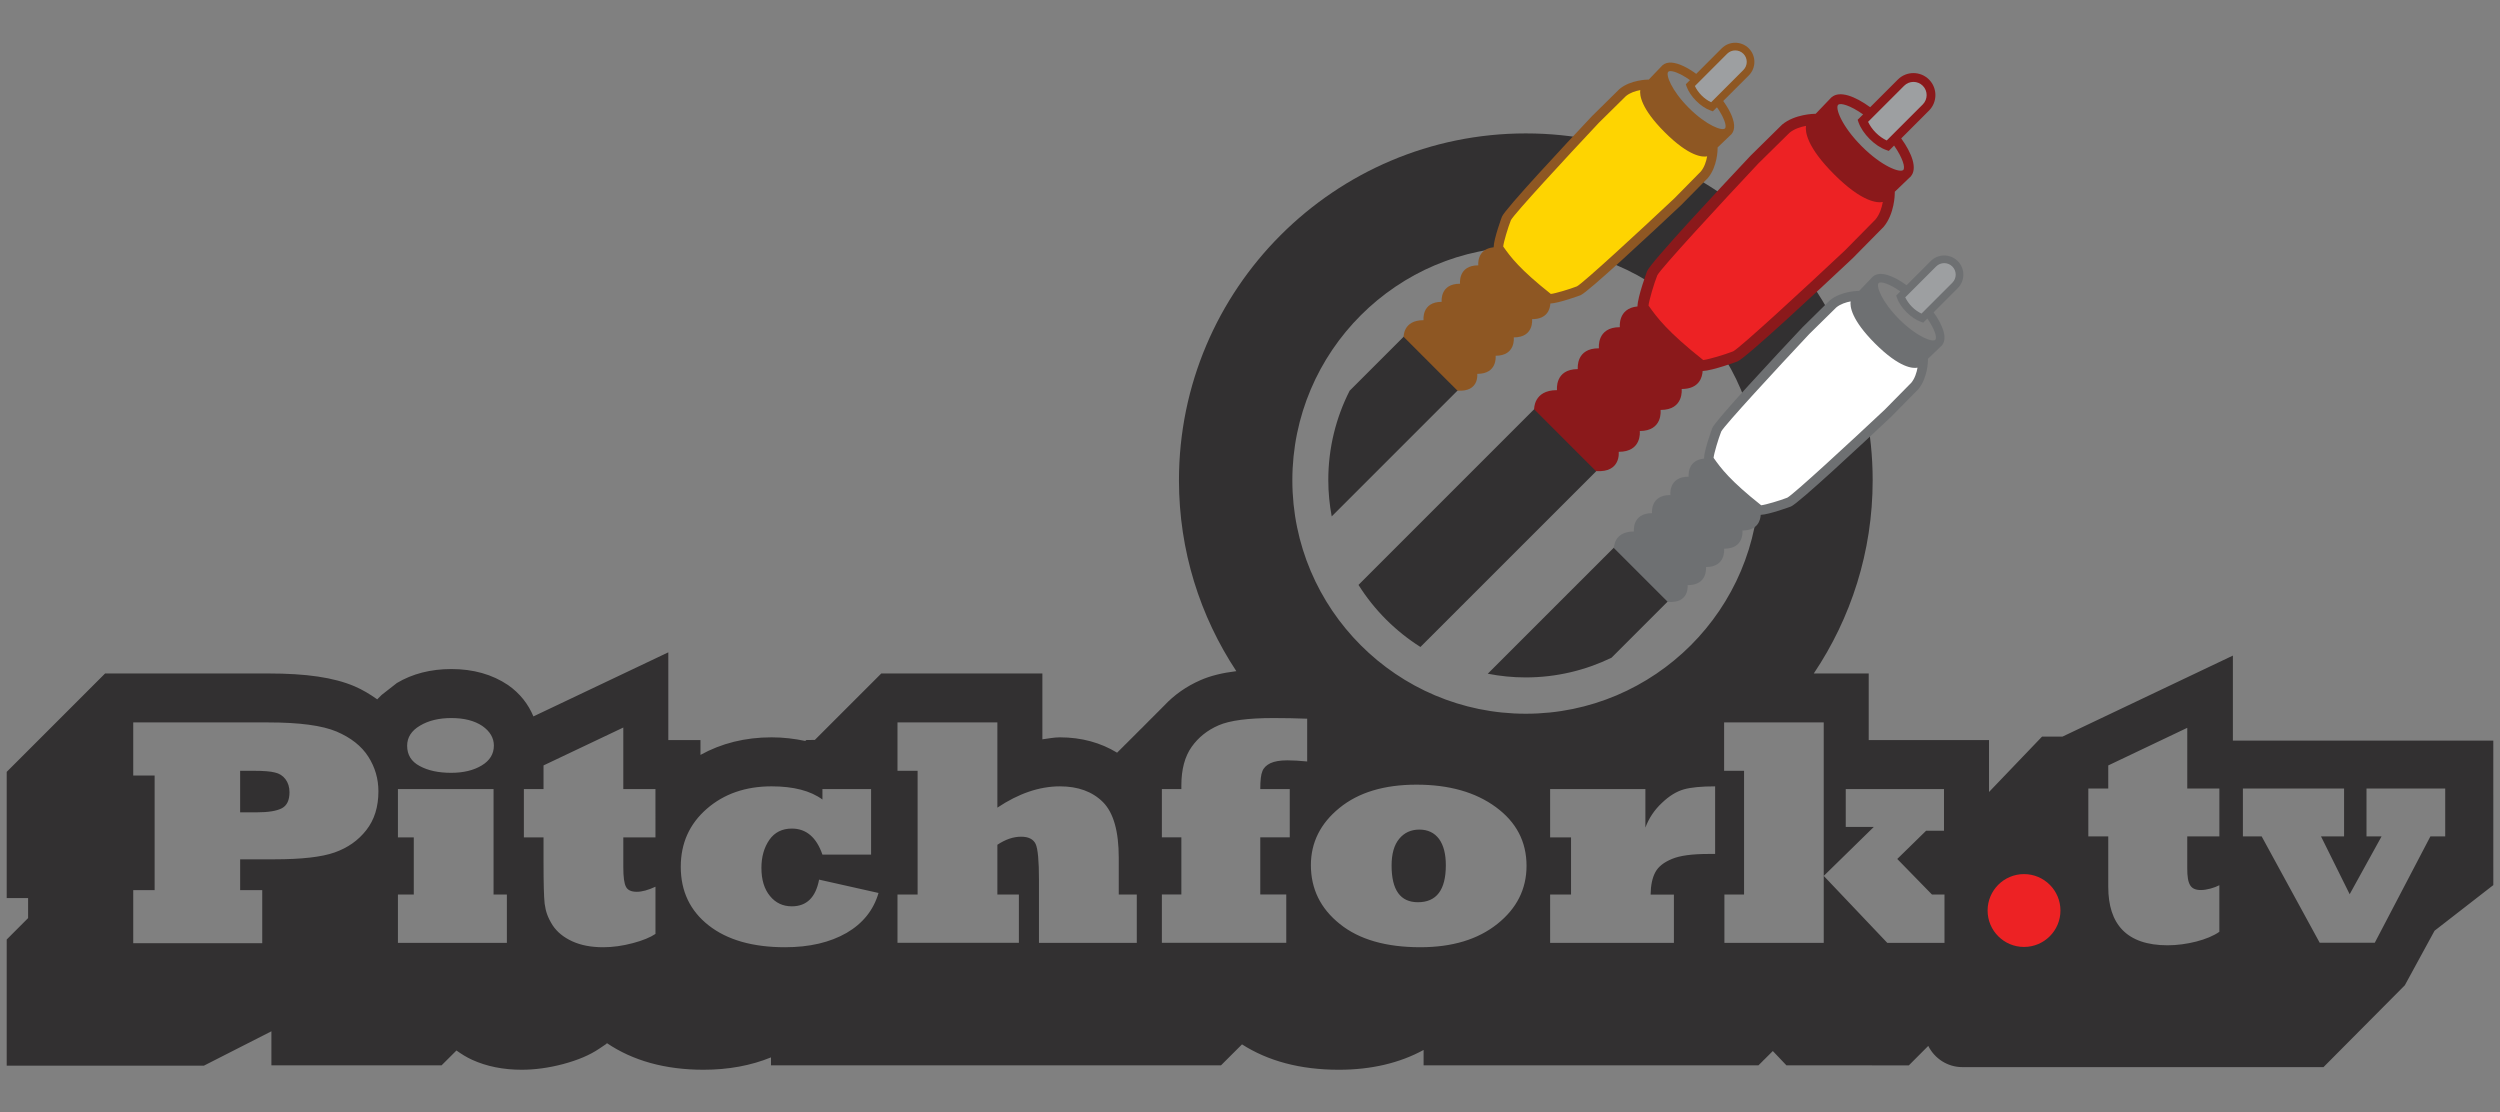 <?xml version="1.0" encoding="utf-8"?>
<!-- Generator: Adobe Illustrator 16.0.4, SVG Export Plug-In . SVG Version: 6.00 Build 0)  -->
<!DOCTYPE svg PUBLIC "-//W3C//DTD SVG 1.1//EN" "http://www.w3.org/Graphics/SVG/1.1/DTD/svg11.dtd">
<svg version="1.1" id="Layer_1" xmlns="http://www.w3.org/2000/svg" xmlns:xlink="http://www.w3.org/1999/xlink" x="0px" y="0px"
	 width="400px" height="178px" viewBox="0 111.5 400 178" enable-background="new 0 111.5 400 178" xml:space="preserve">
<rect x="0" y="111.5" width="400" height="178" fill="#808080" stroke="none"/>
<g>
	<path fill="#9D9FA1" d="M312.678,153.729c-0.955-0.957-2.506-0.957-3.465,0l-5.248,5.249c0.229,0.643,0.705,1.386,1.396,2.074
		c0.686,0.689,1.432,1.168,2.068,1.392l5.248-5.25C313.633,156.238,313.633,154.687,312.678,153.729z"/>
	<g>
		<g>
			<path fill="#323031" d="M43.974,235.099c-0.672-0.183-1.814-0.271-3.433-0.271h-2.118v6.646h2.652
				c1.851,0,3.193-0.217,4.034-0.658c0.809-0.436,1.211-1.289,1.211-2.558c0-0.822-0.219-1.524-0.654-2.099
				C45.243,235.604,44.681,235.248,43.974,235.099z M357.262,230c0-2.291,0-13.605,0-13.605l-27.252,12.956h-3.277l-8.492,8.869
				c0-4.177,0-8.313,0-8.313h-0.006v-0.002l-0.014,0.002h-19.227c0-2.966,0-10.65,0-10.65h-8.791
				c5.941-8.842,9.424-19.479,9.424-30.908c0-30.606-24.896-55.503-55.496-55.503c-30.607,0-55.497,24.897-55.497,55.503
				c0,11.273,3.385,21.767,9.179,30.536c-2.281,0.28-4.16,0.749-5.718,1.433c-2.243,0.977-4.218,2.354-5.845,4.1
				c0.092-0.09-0.162,0.16-0.162,0.16c0.084-0.08-0.054,0.054-0.054,0.054c-0.052,0.053-0.32,0.329-0.32,0.329
				c0.132-0.139-0.108,0.102-0.108,0.102c0.098-0.102-0.137,0.139-0.154,0.155c-0.036,0.039-0.217,0.222-0.217,0.222l0.191-0.195
				l-0.302,0.301c0.088-0.088-0.05,0.046-0.05,0.046c-0.038,0.038-0.117,0.118-0.187,0.192l-1.056,1.053
				c-0.043,0.043-0.032,0.031-0.032,0.031c-0.018,0.02-0.327,0.334-0.335,0.342c-0.11,0.108-0.269,0.265-0.27,0.271
				c-0.014,0.011-0.039,0.037-0.062,0.062c-0.037,0.037-0.085,0.086-0.134,0.134c-0.04,0.041-0.452,0.478-0.452,0.478l0.312-0.339
				l-0.312,0.313c0.091-0.098-0.162,0.158-0.162,0.158c0.085-0.09-0.109,0.107-0.109,0.107l-0.426,0.426l-0.146,0.152
				c-0.052,0.052-0.3,0.299-0.315,0.312c-0.093,0.094-0.452,0.453-0.452,0.453c0.09-0.093-0.129,0.125-0.151,0.146
				c-0.049,0.051-0.226,0.232-0.226,0.232l0.143-0.151l-0.511,0.522l0.193-0.203l-0.303,0.312c0.003-0.015,0.003-0.015,0.003-0.015
				c-0.038,0.035-0.171,0.17-0.171,0.17c-0.05,0.054-0.319,0.332-0.319,0.332c0.134-0.146-0.107,0.099-0.107,0.099
				c0.068-0.069-0.111,0.11-0.111,0.11l-0.192,0.195l0.071-0.078l-0.206,0.211l0.043-0.045l-0.329,0.327
				c0.005-0.011,0.015-0.017,0.015-0.017l-0.019,0.02c-0.01,0.01-0.02,0.021-0.026,0.025c-2.62-1.6-5.707-2.454-9.142-2.454
				c-0.918,0-1.868,0.188-2.811,0.317c0-2.961,0-10.536,0-10.536h-25.775l-10.632,10.63l-1.381,0.021c0,0-0.123,0.121-0.147,0.146
				c-1.698-0.354-3.486-0.58-5.396-0.58c-4.247,0-8.044,0.966-11.374,2.811c0-1.187,0-2.377,0-2.377s-5.044,0-5.145,0
				c0-3.252,0-14.035,0-14.035L100.347,219c0,0-11.288,5.363-15.001,7.125c-0.807-1.939-2.132-3.672-4.057-5.016
				c-2.545-1.712-5.573-2.561-9.07-2.561c-3.306,0-6.24,0.755-8.72,2.236c0,0.008-2.426,1.896-2.426,1.896
				c-0.091,0.088-0.63,0.627-0.63,0.627c-0.026,0.028-0.042,0.044-0.054,0.058c-0.023,0.023-0.01,0.01-0.001,0
				c-0.003,0.004-0.017,0.016-0.03,0.031c-1.129-0.797-2.323-1.535-3.678-2.109c-3.306-1.395-7.66-2.032-13.731-2.032H16.815
				L1.073,234.998v20.193c0,0,2.119,0,3.423,0v3.204c-0.981,0.987-3.423,3.427-3.423,3.427v20.188h31.543
				c0,0,6.071-3.087,10.809-5.503c0,0.155,0,5.448,0,5.448H70.65c0,0,2.337-2.33,2.381-2.375c0.784,0.556,1.601,1.074,2.513,1.49
				c2.325,1.057,4.984,1.59,7.916,1.59c2.137,0,4.364-0.308,6.619-0.903c2.396-0.642,4.283-1.443,5.783-2.457l1.14-0.767
				c-0.004,0-0.004,0-0.004-0.006c0-0.033,0.089-0.095,0.123-0.115c4.1,2.77,9.248,4.248,15.441,4.248
				c4.012,0,7.622-0.682,10.795-1.979c0,0.505,0,1.271,0,1.271h72.003c0,0,3.336-3.326,3.36-3.354
				c4.131,2.644,9.279,4.062,15.488,4.062c5.205,0,9.738-1.078,13.566-3.168c0,1.224,0,2.463,0,2.463h53.576l0.645-0.64l0.156-0.167
				l0.166-0.156c0,0,1.312-1.314,1.332-1.328c0.307,0.326,2.178,2.291,2.178,2.291h13.693v0.006h5.883l0.096-0.09l3.02-3.026
				c1.008,2.005,3.062,3.394,5.465,3.394l0.014,0.006h57.752l13.018-13.099l4.756-8.729l9.404-7.303V230H357.262z M58.616,244.308
				c-1.283,1.654-2.982,2.849-5.094,3.59c-2.074,0.73-5.279,1.091-9.609,1.091h-5.489v4.93h3.534v8.492h-20.64v-8.492h3.422v-18.332
				h-3.422v-8.499h21.63c4.969,0,8.604,0.493,10.903,1.46c2.299,0.982,3.989,2.318,5.072,4.01c1.082,1.688,1.623,3.543,1.623,5.557
				C60.545,240.603,59.901,242.668,58.616,244.308z M67.195,227.607c1.353-0.812,3.027-1.219,5.022-1.219
				c2.052,0,3.7,0.425,4.951,1.264c1.231,0.859,1.852,1.913,1.852,3.144c0,1.333-0.644,2.389-1.93,3.168
				c-1.301,0.792-2.941,1.187-4.924,1.187c-2.011,0-3.685-0.361-5.021-1.09c-1.337-0.708-2.002-1.788-2.002-3.24
				C65.145,229.484,65.826,228.414,67.195,227.607z M81.101,262.354H63.669v-7.732h2.537v-9.137h-2.537v-7.736h15.3v16.873h2.131
				V262.354z M104.874,245.479h-5.144v4.788c0,1.562,0.142,2.604,0.431,3.132c0.271,0.524,0.847,0.788,1.723,0.788
				c0.828,0,1.824-0.269,2.99-0.812v7.551c-0.826,0.559-2.028,1.052-3.602,1.472c-1.658,0.441-3.246,0.66-4.768,0.66
				c-1.912,0-3.552-0.312-4.922-0.94c-1.404-0.639-2.46-1.502-3.172-2.588c-0.391-0.623-0.675-1.193-0.862-1.711
				c-0.186-0.517-0.322-1.088-0.407-1.738c-0.118-1.112-0.176-3.271-0.176-6.467v-4.135H83.82v-7.73h3.144v-3.781l12.765-6.062
				v9.846h5.144V245.479z M135.443,260.771c-2.657,1.524-5.933,2.287-9.839,2.287c-5.169,0-9.246-1.166-12.218-3.495
				c-2.971-2.333-4.463-5.456-4.463-9.374c0-3.771,1.387-6.858,4.161-9.278c2.754-2.396,6.209-3.596,10.365-3.596
				c3.516,0,6.231,0.705,8.14,2.108v-1.675h7.784v10.49h-7.784c-0.961-2.776-2.596-4.166-4.895-4.166
				c-1.554,0-2.754,0.602-3.596,1.801c-0.847,1.232-1.271,2.727-1.271,4.48c0,1.911,0.458,3.412,1.372,4.51
				c0.894,1.101,2.063,1.649,3.495,1.649c2.369,0,3.821-1.429,4.361-4.272l9.508,2.135
				C139.769,257.113,138.061,259.246,135.443,260.771z M181.889,262.354h-15.653v-10.061c0-3.061-0.177-4.982-0.531-5.754
				c-0.375-0.777-1.148-1.166-2.328-1.166c-1.236,0-2.496,0.428-3.796,1.289v7.963h3.443v7.729h-19.425v-7.73h3.22v-19.795h-3.22
				v-7.741h15.981v13.636c3.397-2.271,6.734-3.407,10.011-3.407c2.89,0,5.178,0.834,6.868,2.505c1.698,1.694,2.543,4.678,2.543,8.95
				v5.856h2.885v7.727H181.889z M244.131,150.991c20.592,0,37.348,16.758,37.348,37.356c0,20.594-16.756,37.35-37.348,37.35
				c-20.6,0-37.355-16.756-37.355-37.35C206.775,167.748,223.531,150.991,244.131,150.991z M209.152,233.336
				c-1.205-0.119-2.26-0.182-3.176-0.182c-1.16,0-2.066,0.155-2.713,0.459c-0.652,0.318-1.086,0.748-1.285,1.291
				c-0.221,0.506-0.334,1.455-0.334,2.844h4.717v7.729h-4.717v9.136h4.158v7.739H185.9v-7.739h3.118v-9.136H185.9v-7.729h3.118
				v-0.586c0-2.558,0.551-4.619,1.649-6.168c1.082-1.521,2.519-2.666,4.307-3.442c1.771-0.774,4.698-1.163,8.775-1.163
				c1.826,0,3.629,0.035,5.4,0.104v6.844H209.152z M239.576,259.328c-3.111,2.485-7.221,3.729-12.324,3.729
				c-5.514,0-9.812-1.243-12.889-3.729c-3.082-2.465-4.621-5.604-4.621-9.407c0-3.614,1.518-6.666,4.568-9.149
				c3.045-2.484,7.152-3.726,12.33-3.726c5.211,0,9.445,1.198,12.707,3.599c3.27,2.398,4.898,5.528,4.898,9.38
				C244.246,253.742,242.691,256.841,239.576,259.328z M274.42,248.133h-1.066c-2.6,0-4.537,0.256-5.805,0.783
				c-1.322,0.539-2.215,1.244-2.688,2.121c-0.494,0.91-0.744,2.113-0.762,3.599h3.727v7.718H248.02v-7.732h3.346v-9.137h-3.346
				v-7.736h15.242v6.166c0.572-1.534,1.463-2.855,2.666-3.971c1.146-1.096,2.311-1.812,3.492-2.147c1.137-0.321,2.803-0.48,5-0.48
				V248.133L274.42,248.133z M311.115,262.354h-9.154l-10.164-10.71v10.71h-15.893v-7.73h3.145v-19.795h-3.191v-7.741h15.939v24.558
				l8.012-7.837h-4.488v-6.06h15.719v6.67h-2.863l-4.615,4.516l5.551,5.688h2.006v7.732H311.115z M355.096,245.324h-5.137v5.086
				c0,2.625,0.512,3.496,2.205,3.496c0.877,0,2.162-0.357,2.932-0.771v7.452c-1.799,1.285-5.295,2.16-8.273,2.16
				c-6.574,0-9.502-3.396-9.502-9.35v-8.074h-3.189v-7.66h3.189v-3.694l12.641-6.019v9.713h5.137v7.66H355.096z M391.229,245.324
				h-2.365l-8.896,17.01h-8.82l-9.281-17.01h-3.002v-7.66h16.188v7.66h-3.691l4.586,9.252l5.104-9.252h-2.412v-7.66h12.594v7.66
				H391.229z M227.098,244.234c-1.338,0-2.414,0.491-3.223,1.473c-0.812,0.979-1.221,2.404-1.221,4.281
				c0,3.918,1.404,5.869,4.215,5.869c2.975,0,4.465-1.971,4.465-5.922c0-1.803-0.363-3.208-1.088-4.206
				C229.502,244.736,228.447,244.234,227.098,244.234z M183.095,227.572c0.014-0.015,0.023-0.022,0.037-0.037
				c0.033-0.032,0.058-0.059,0.058-0.059L183.095,227.572z M224.791,165.168l-8.852,8.851c-2.176,4.289-3.412,9.14-3.412,14.282
				c0,1.991,0.193,3.935,0.547,5.823l20.338-20.338L224.791,165.168z M227.27,215.015l28.32-28.312l-9.928-9.927l-28.303,28.309
				C219.877,209.089,223.27,212.488,227.27,215.015z M244.109,219.888c4.924,0,9.578-1.144,13.734-3.151l9.199-9.199l-8.621-8.619
				l-20.379,20.375C240.008,219.68,242.033,219.888,244.109,219.888z"/>
		</g>
	</g>
	<path fill="#ED2224" d="M318.016,257.186c0-3.221,2.609-5.831,5.824-5.831c3.219,0,5.832,2.61,5.832,5.831
		c0,3.215-2.613,5.825-5.832,5.825C320.625,263.011,318.016,260.4,318.016,257.186z"/>
	<g>
		<path fill="#FED401" d="M274.049,135.313l-10.326-10.315c0,0-2.537,0.017-4.115,1.332l-4.34,4.282c0,0-13.809,14.678-14.24,15.833
			c-0.449,1.133-1.408,4.212-1.277,4.737c1.27,1.819,2.754,3.891,8.115,8.117c0.523,0.133,3.607-0.829,4.74-1.278
			c1.152-0.435,15.826-14.239,15.826-14.239l4.287-4.345c1.314-1.573,1.33-4.11,1.33-4.11l-10.314-10.328"/>
		<path fill="#8E5723" d="M268.959,144.339l4.305-4.364c1.521-1.81,1.551-4.527,1.551-4.644l0.002-0.239l2.066-1.98
			c0.027-0.027,0.062-0.047,0.096-0.078c0.02-0.02,0.035-0.044,0.053-0.068l0.018-0.014c0,0,0,0-0.008,0.003
			c1.322-1.509-0.66-4.97-3.355-7.666c-2.697-2.7-6.17-4.684-7.676-3.349c0.006-0.005,0.006-0.017,0.012-0.025l-0.068,0.076
			c-0.004,0.001-0.006,0.004-0.014,0.005c-0.006,0.006-0.01,0.011-0.01,0.016l-2.129,2.22h-0.084
			c-0.117,0.002-2.834,0.033-4.6,1.511c-0.045,0.041-4.389,4.325-4.389,4.325c-4.201,4.465-13.979,14.934-14.42,16.104
			c-0.012,0.027-1.316,3.549-1.326,4.894c-2.766,0.264-2.457,2.888-2.457,2.888c-3.27,0.001-2.92,2.92-2.92,2.92l-0.014,0.024
			c-3.146-0.01-2.945,2.685-2.928,2.893c-3.244,0.014-2.896,2.918-2.896,2.918l-0.014,0.018c-3.275,0-3.17,2.665-3.17,2.665
			l7.057,7.063l1.553,1.544c3.518,0.251,3.166-2.66,3.166-2.66l0.021-0.023c3.184,0,2.932-2.756,2.92-2.895
			c3.242-0.011,2.9-2.91,2.9-2.91l0.014-0.028c3.268,0,2.916-2.916,2.916-2.916c2.496-0.002,2.879-1.698,2.924-2.503
			c1.396-0.06,4.793-1.315,4.83-1.329C254.043,158.295,264.512,148.522,268.959,144.339z M272.703,126.273
			c2.812,2.814,3.727,5.34,3.287,5.778c-0.436,0.44-2.965-0.476-5.775-3.287c-2.816-2.815-3.732-5.344-3.293-5.781
			C267.359,122.543,269.887,123.459,272.703,126.273z M252.305,157.318c-1.158,0.454-3.471,1.143-4.172,1.213
			c-4.98-3.95-6.441-5.909-7.619-7.592c0.059-0.675,0.756-3.031,1.23-4.214c0.504-0.984,8.906-10.086,14.08-15.589
			c0.004,0,4.322-4.261,4.322-4.261c0.658-0.549,1.562-0.824,2.297-0.964c-0.113,0.803,0.1,2.925,3.896,6.731l0.004,0.003
			c3.955,3.952,6.082,4.015,6.801,3.869c-0.137,0.754-0.42,1.719-1.016,2.431l-0.01,0.009c-0.23,0.233-4.23,4.291-4.23,4.291
			C262.412,148.399,253.307,156.8,252.305,157.318z"/>
		<g>
			<path fill="#9D9FA1" d="M279.369,119.67c-0.955-0.959-2.504-0.959-3.463,0l-5.475,5.475c0.229,0.637,0.705,1.383,1.395,2.071
				c0.691,0.688,1.432,1.167,2.07,1.39l5.473-5.473C280.328,122.176,280.328,120.625,279.369,119.67z"/>
			<path fill="#8E5723" d="M275.475,119.235l-5.744,5.749l0.123,0.363c0.27,0.757,0.812,1.573,1.539,2.302
				c0.727,0.726,1.543,1.269,2.307,1.536l0.361,0.126l5.746-5.744c1.193-1.194,1.193-3.138,0-4.332
				C278.613,118.042,276.668,118.042,275.475,119.235z M276.34,120.101c0.717-0.713,1.885-0.713,2.6,0
				c0.719,0.718,0.719,1.884,0,2.598c0,0-4.598,4.599-5.156,5.161c-0.504-0.237-1.037-0.593-1.521-1.079
				c-0.484-0.484-0.846-1.018-1.08-1.519C271.742,124.701,276.34,120.101,276.34,120.101z"/>
		</g>
	</g>
	<g>
		<path fill="#FFFFFF" d="M307.707,169.125l-10.324-10.315c0,0-2.541,0.019-4.115,1.331l-4.342,4.285c0,0-13.807,14.678-14.24,15.83
			c-0.445,1.136-1.41,4.218-1.275,4.74c1.27,1.815,2.754,3.889,8.111,8.116c0.525,0.131,3.607-0.829,4.74-1.277
			c1.152-0.438,15.83-14.241,15.83-14.241l4.281-4.344c1.32-1.573,1.334-4.11,1.334-4.11l-10.316-10.33"/>
		<g>
			<path fill="#6E7072" d="M302.617,178.152l4.301-4.366c1.521-1.809,1.557-4.528,1.557-4.643l0.002-0.237l2.062-1.981
				c0.033-0.026,0.066-0.046,0.098-0.075c0.021-0.022,0.033-0.049,0.055-0.069l0.018-0.017c0,0.002-0.006,0.002-0.01,0.002
				c0.953-1.088,0.184-3.19-1.324-5.292l3.865-3.869c1.195-1.194,1.195-3.138,0-4.331c-1.193-1.195-3.135-1.195-4.332,0
				l-3.855,3.858c-2.137-1.553-4.285-2.354-5.381-1.38c0.002-0.007,0.002-0.014,0.004-0.022l-0.064,0.072
				c-0.006,0.004-0.012,0.007-0.012,0.008c-0.006,0.006-0.006,0.012-0.016,0.017l-2.123,2.217h-0.086
				c-0.115,0-2.832,0.035-4.598,1.509c-0.045,0.043-4.391,4.327-4.391,4.327c-4.203,4.466-13.979,14.938-14.418,16.105
				c-0.01,0.026-1.312,3.548-1.33,4.892c-2.768,0.267-2.453,2.89-2.453,2.89c-3.268,0-2.92,2.918-2.92,2.918l-0.016,0.024
				c-3.146-0.008-2.943,2.684-2.924,2.895c-3.246,0.015-2.896,2.918-2.896,2.918l-0.02,0.019c-3.273,0-3.168,2.664-3.168,2.664
				l7.062,7.063l1.549,1.543c3.516,0.254,3.166-2.662,3.166-2.662l0.018-0.02c3.186,0,2.934-2.759,2.92-2.896
				c3.242-0.012,2.898-2.909,2.898-2.909l0.016-0.03c3.271,0,2.922-2.913,2.922-2.913c2.494-0.004,2.877-1.698,2.922-2.503
				c1.396-0.059,4.789-1.316,4.828-1.331C287.703,192.108,298.172,182.334,302.617,178.152z M306.02,157.895
				c1.646-1.646,3.756-3.757,3.756-3.757c0.717-0.716,1.881-0.716,2.598,0.002c0.717,0.716,0.717,1.881,0,2.598
				c0,0-2.117,2.115-3.76,3.758l-0.986,0.989l-0.186,0.188c-0.506-0.237-1.037-0.594-1.521-1.078
				c-0.484-0.487-0.84-1.02-1.084-1.517l0.199-0.199L306.02,157.895z M304.053,158.126l-0.666,0.669l0.127,0.363
				c0.27,0.76,0.812,1.578,1.539,2.3c0.727,0.728,1.543,1.273,2.307,1.537l0.359,0.129l0.66-0.655
				c1.215,1.747,1.58,3.086,1.271,3.397c-0.438,0.439-2.969-0.48-5.781-3.292c-2.812-2.813-3.727-5.341-3.287-5.781
				C300.893,156.483,302.275,156.864,304.053,158.126z M285.963,191.13c-1.154,0.454-3.469,1.142-4.174,1.214
				c-4.977-3.95-6.438-5.912-7.617-7.594c0.059-0.674,0.758-3.028,1.225-4.211c0.512-0.985,8.914-10.087,14.084-15.592
				c0,0.002,4.326-4.258,4.326-4.258c0.662-0.55,1.562-0.825,2.293-0.965c-0.119,0.8,0.104,2.926,3.9,6.73l0.004,0.004
				c3.955,3.953,6.082,4.014,6.801,3.868c-0.137,0.755-0.42,1.722-1.014,2.434l-0.014,0.008c-0.23,0.23-4.229,4.289-4.229,4.289
				C296.068,182.208,286.965,190.612,285.963,191.13z"/>
		</g>
	</g>
	<g>
		<path fill="#ED2224" d="M302.287,142.437l-11.863-11.849c0,0-2.914,0.018-4.725,1.53l-4.988,4.918
			c0,0-15.855,16.863-16.355,18.187c-0.518,1.302-1.625,4.842-1.471,5.444c1.461,2.085,3.164,4.467,9.32,9.324
			c0.604,0.151,4.146-0.954,5.445-1.469c1.328-0.501,18.184-16.358,18.184-16.358l4.926-4.988c1.51-1.808,1.527-4.723,1.527-4.723
			l-11.846-11.865"/>
		<path fill="#9D9FA1" d="M308.143,124.726c-1.096-1.098-2.879-1.098-3.982,0l-6.125,6.127c0.256,0.736,0.811,1.591,1.6,2.381
			c0.791,0.793,1.648,1.343,2.381,1.6l6.129-6.127C309.24,127.606,309.24,125.825,308.143,124.726z"/>
		<path fill="#8B191B" d="M296.439,152.807l4.945-5.013c1.744-2.081,1.779-5.205,1.779-5.337l0.004-0.276l2.367-2.273
			c0.041-0.03,0.084-0.054,0.113-0.088c0.021-0.021,0.035-0.051,0.062-0.076l0.018-0.02c-0.004,0-0.004,0.002-0.004,0.002
			c1.094-1.251,0.203-3.668-1.527-6.08l4.441-4.446c1.371-1.37,1.371-3.604,0-4.976s-3.604-1.372-4.977,0l-4.432,4.431
			c-2.449-1.782-4.92-2.703-6.178-1.582c0.002-0.01,0.004-0.02,0.008-0.027l-0.084,0.086c0,0.004-0.006,0.004-0.01,0.007
			c-0.006,0.006-0.008,0.014-0.012,0.017l-2.443,2.551h-0.098c-0.131,0.002-3.254,0.041-5.277,1.735
			c-0.057,0.048-5.043,4.97-5.043,4.97c-4.828,5.13-16.062,17.154-16.566,18.497c-0.012,0.034-1.506,4.077-1.529,5.622
			c-3.178,0.304-2.82,3.318-2.82,3.318c-3.748,0-3.348,3.356-3.348,3.356l-0.018,0.023c-3.613-0.01-3.385,3.085-3.363,3.328
			c-3.729,0.013-3.326,3.347-3.326,3.347l-0.02,0.022c-3.76,0-3.637,3.06-3.637,3.06l8.107,8.117l1.781,1.772
			c4.037,0.29,3.641-3.056,3.641-3.056l0.016-0.026c3.666,0,3.375-3.167,3.355-3.325c3.725-0.014,3.328-3.342,3.328-3.342
			l0.021-0.033c3.754-0.003,3.352-3.351,3.352-3.351c2.865-0.003,3.305-1.95,3.355-2.875c1.602-0.066,5.508-1.509,5.553-1.526
			C279.312,168.837,291.33,157.608,296.439,152.807z M300.35,129.534c1.887-1.888,4.312-4.312,4.312-4.312
			c0.82-0.824,2.162-0.824,2.984,0c0.822,0.823,0.822,2.163,0,2.986c0,0-2.434,2.431-4.32,4.317l-1.131,1.133l-0.32,0.316
			c-0.576-0.272-1.188-0.68-1.742-1.238c-0.561-0.56-0.967-1.17-1.242-1.744l0.326-0.326L300.35,129.534z M298.094,129.803
			l-0.871,0.867l0.146,0.418c0.311,0.87,0.936,1.81,1.77,2.645c0.832,0.832,1.773,1.458,2.645,1.764l0.418,0.146l0.854-0.854
			c1.4,2.006,1.82,3.548,1.467,3.904c-0.506,0.502-3.41-0.548-6.637-3.78c-3.234-3.233-4.287-6.137-3.783-6.642
			C294.459,127.912,296.041,128.351,298.094,129.803z M277.307,167.715c-1.324,0.521-3.98,1.31-4.789,1.393
			c-5.721-4.536-7.398-6.79-8.754-8.722c0.068-0.775,0.863-3.478,1.406-4.842c0.586-1.127,10.238-11.584,16.18-17.904l4.973-4.897
			c0.756-0.63,1.789-0.944,2.633-1.106c-0.133,0.92,0.109,3.361,4.48,7.732v0.004c4.543,4.541,6.988,4.612,7.812,4.443
			c-0.154,0.869-0.482,1.977-1.166,2.793l-0.012,0.013c-0.262,0.266-4.857,4.924-4.857,4.924
			C288.916,157.468,278.457,167.118,277.307,167.715z"/>
	</g>
</g>
</svg>
